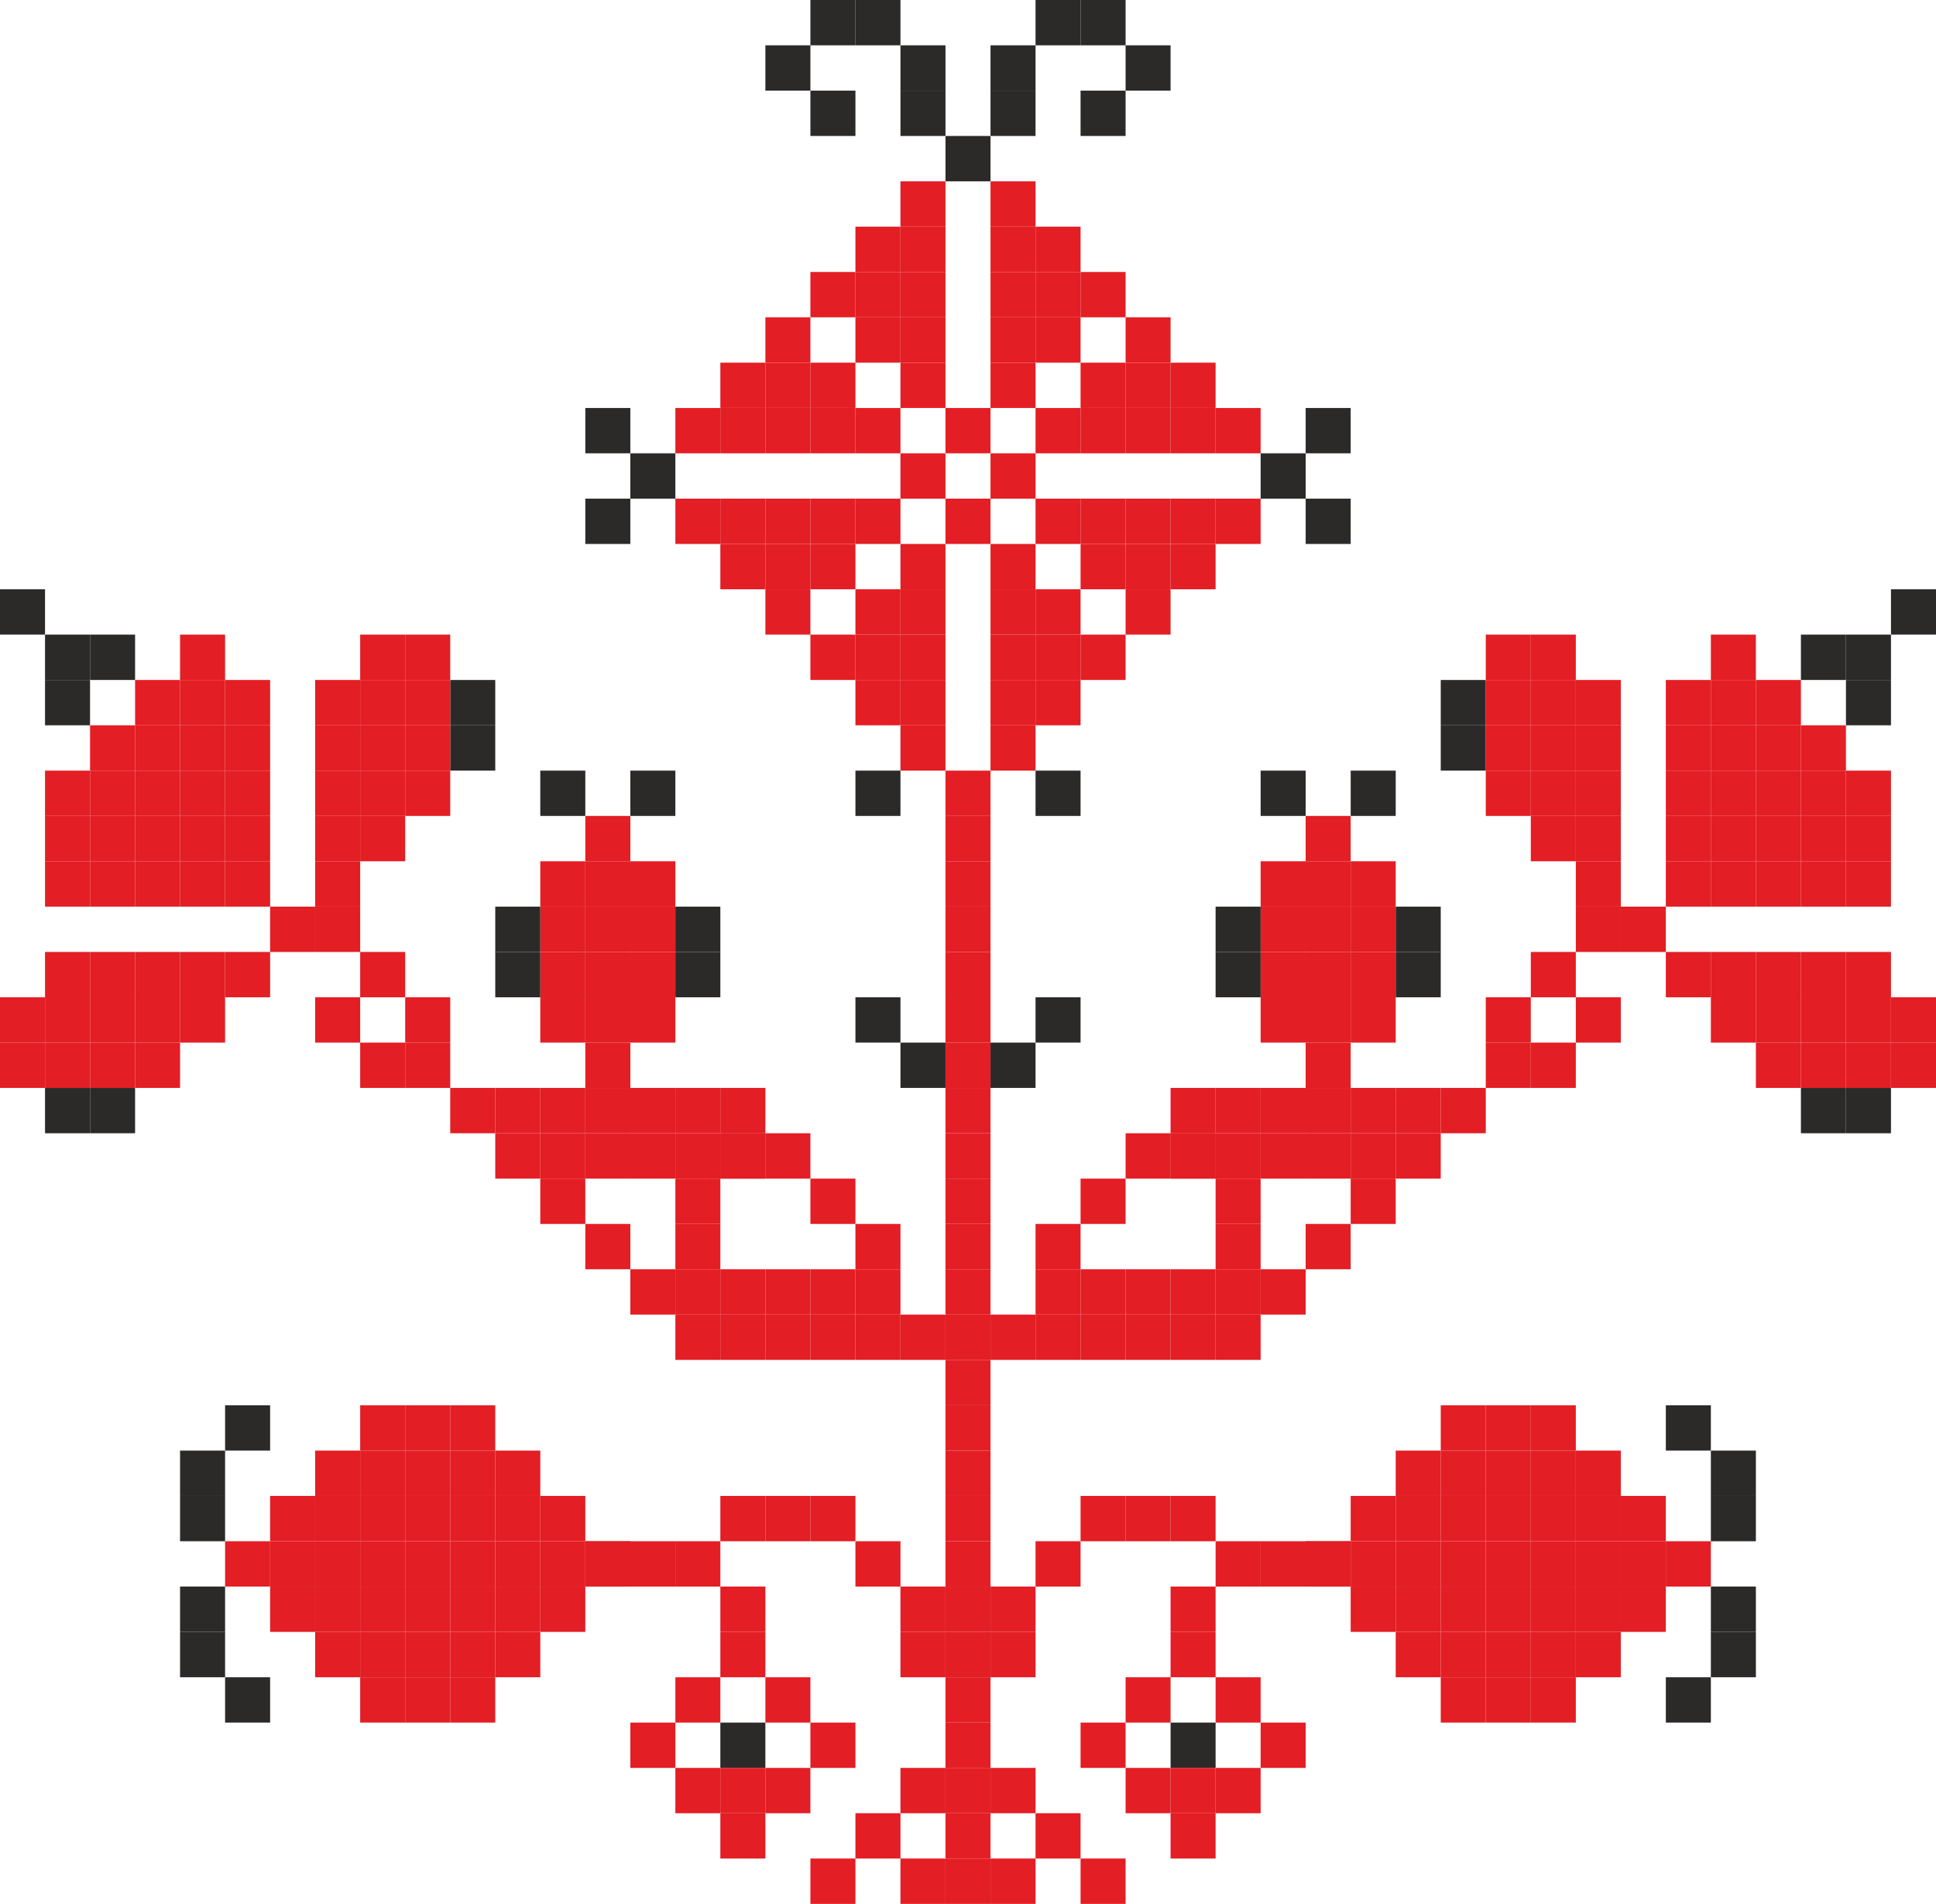 <?xml version="1.0" encoding="UTF-8" standalone="no"?>
<!-- Created with Inkscape (http://www.inkscape.org/) -->

<svg
   xmlns:svg="http://www.w3.org/2000/svg"
   xmlns="http://www.w3.org/2000/svg"
   version="1.1"
   width="38.739mm"
   height="38.102mm"
   viewBox="0 0 38.739 38.102"
   id="svg2"
   xml:space="preserve"
   style="fill-rule:evenodd">
 <defs
   id="defs4">
  <style
   type="text/css"
   id="style6" />
 </defs>
 <g
   id="Layer_x0020_1">
  
  <g
   id="_365025888">
   <g
   id="g11">
    <polygon
   points="18.919,8.165 18.919,9.072 19.82,9.072 19.82,8.165 "
   id="_342040808"
   style="fill:#e31e24" />
    <polygon
   points="18.018,3.629 18.018,4.536 18.919,4.536 18.919,3.629 "
   id="_342040712"
   style="fill:#e31e24" />
    <polygon
   points="18.018,4.536 18.018,5.443 18.919,5.443 18.919,4.536 "
   id="_342040616"
   style="fill:#e31e24" />
    <polygon
   points="18.018,5.443 18.018,6.35 18.919,6.35 18.919,5.443 "
   id="_342040520"
   style="fill:#e31e24" />
    <polygon
   points="18.018,6.35 18.018,7.258 18.919,7.258 18.919,6.35 "
   id="_342040424"
   style="fill:#e31e24" />
    <polygon
   points="18.018,7.258 18.018,8.165 18.919,8.165 18.919,7.258 "
   id="_342040328"
   style="fill:#e31e24" />
    <polygon
   points="18.018,9.072 18.018,9.979 18.919,9.979 18.919,9.072 "
   id="_342040232"
   style="fill:#e31e24" />
    <polygon
   points="17.117,4.536 17.117,5.443 18.018,5.443 18.018,4.536 "
   id="_342040136"
   style="fill:#e31e24" />
    <polygon
   points="17.117,5.443 17.117,6.35 18.018,6.35 18.018,5.443 "
   id="_342040040"
   style="fill:#e31e24" />
    <polygon
   points="17.117,6.35 17.117,7.258 18.018,7.258 18.018,6.35 "
   id="_342039944"
   style="fill:#e31e24" />
    <polygon
   points="17.117,8.165 17.117,9.072 18.018,9.072 18.018,8.165 "
   id="_342039848"
   style="fill:#e31e24" />
    <polygon
   points="16.216,5.443 16.216,6.35 17.117,6.35 17.117,5.443 "
   id="_342039752"
   style="fill:#e31e24" />
    <polygon
   points="16.216,7.258 16.216,8.165 17.117,8.165 17.117,7.258 "
   id="_342039656"
   style="fill:#e31e24" />
    <polygon
   points="16.216,8.165 16.216,9.072 17.117,9.072 17.117,8.165 "
   id="_342039560"
   style="fill:#e31e24" />
    <polygon
   points="15.315,6.35 15.315,7.258 16.216,7.258 16.216,6.35 "
   id="_342039464"
   style="fill:#e31e24" />
    <polygon
   points="15.315,7.258 15.315,8.165 16.216,8.165 16.216,7.258 "
   id="_342039368"
   style="fill:#e31e24" />
    <polygon
   points="15.315,8.165 15.315,9.072 16.216,9.072 16.216,8.165 "
   id="_342039272"
   style="fill:#e31e24" />
    <polygon
   points="14.414,7.258 14.414,8.165 15.315,8.165 15.315,7.258 "
   id="_342039176"
   style="fill:#e31e24" />
    <polygon
   points="14.414,8.165 14.414,9.072 15.315,9.072 15.315,8.165 "
   id="_342039080"
   style="fill:#e31e24" />
    <polygon
   points="13.514,8.165 13.514,9.072 14.414,9.072 14.414,8.165 "
   id="_342038984"
   style="fill:#e31e24" />
    <polygon
   points="20.721,3.629 20.721,4.536 19.82,4.536 19.82,3.629 "
   id="_342038888"
   style="fill:#e31e24" />
    <polygon
   points="20.721,4.536 20.721,5.443 19.82,5.443 19.82,4.536 "
   id="_342038792"
   style="fill:#e31e24" />
    <polygon
   points="20.721,5.443 20.721,6.35 19.82,6.35 19.82,5.443 "
   id="_342038696"
   style="fill:#e31e24" />
    <polygon
   points="20.721,6.35 20.721,7.258 19.82,7.258 19.82,6.35 "
   id="_342038600"
   style="fill:#e31e24" />
    <polygon
   points="20.721,7.258 20.721,8.165 19.82,8.165 19.82,7.258 "
   id="_342038504"
   style="fill:#e31e24" />
    <polygon
   points="20.721,9.072 20.721,9.979 19.82,9.979 19.82,9.072 "
   id="_342038408"
   style="fill:#e31e24" />
    <polygon
   points="21.622,4.536 21.622,5.443 20.721,5.443 20.721,4.536 "
   id="_342038312"
   style="fill:#e31e24" />
    <polygon
   points="21.622,5.443 21.622,6.35 20.721,6.35 20.721,5.443 "
   id="_342038216"
   style="fill:#e31e24" />
    <polygon
   points="21.622,6.35 21.622,7.258 20.721,7.258 20.721,6.35 "
   id="_342038120"
   style="fill:#e31e24" />
    <polygon
   points="21.622,8.165 21.622,9.072 20.721,9.072 20.721,8.165 "
   id="_342038024"
   style="fill:#e31e24" />
    <polygon
   points="22.523,5.443 22.523,6.35 21.622,6.35 21.622,5.443 "
   id="_342037928"
   style="fill:#e31e24" />
    <polygon
   points="22.523,7.258 22.523,8.165 21.622,8.165 21.622,7.258 "
   id="_342037832"
   style="fill:#e31e24" />
    <polygon
   points="22.523,8.165 22.523,9.072 21.622,9.072 21.622,8.165 "
   id="_342037736"
   style="fill:#e31e24" />
    <polygon
   points="23.423,6.35 23.423,7.258 22.523,7.258 22.523,6.35 "
   id="_342037640"
   style="fill:#e31e24" />
    <polygon
   points="23.423,7.258 23.423,8.165 22.523,8.165 22.523,7.258 "
   id="_342037544"
   style="fill:#e31e24" />
    <polygon
   points="23.423,8.165 23.423,9.072 22.523,9.072 22.523,8.165 "
   id="_342037448"
   style="fill:#e31e24" />
    <polygon
   points="24.324,7.258 24.324,8.165 23.423,8.165 23.423,7.258 "
   id="_342037352"
   style="fill:#e31e24" />
    <polygon
   points="24.324,8.165 24.324,9.072 23.423,9.072 23.423,8.165 "
   id="_342037256"
   style="fill:#e31e24" />
    <polygon
   points="25.225,8.165 25.225,9.072 24.324,9.072 24.324,8.165 "
   id="_342037160"
   style="fill:#e31e24" />
    <polygon
   points="18.919,10.886 18.919,9.979 19.82,9.979 19.82,10.886 "
   id="_342037064"
   style="fill:#e31e24" />
    <polygon
   points="18.018,15.422 18.018,14.515 18.919,14.515 18.919,15.422 "
   id="_342036968"
   style="fill:#e31e24" />
    <polygon
   points="18.018,14.515 18.018,13.608 18.919,13.608 18.919,14.515 "
   id="_342036872"
   style="fill:#e31e24" />
    <polygon
   points="18.018,13.608 18.018,12.7 18.919,12.7 18.919,13.608 "
   id="_342036776"
   style="fill:#e31e24" />
    <polygon
   points="18.018,12.7 18.018,11.793 18.919,11.793 18.919,12.7 "
   id="_342036680"
   style="fill:#e31e24" />
    <polygon
   points="18.018,11.793 18.018,10.886 18.919,10.886 18.919,11.793 "
   id="_342036584"
   style="fill:#e31e24" />
    <polygon
   points="17.117,14.515 17.117,13.608 18.018,13.608 18.018,14.515 "
   id="_342036488"
   style="fill:#e31e24" />
    <polygon
   points="17.117,13.608 17.117,12.7 18.018,12.7 18.018,13.608 "
   id="_342036392"
   style="fill:#e31e24" />
    <polygon
   points="17.117,12.7 17.117,11.793 18.018,11.793 18.018,12.7 "
   id="_342036296"
   style="fill:#e31e24" />
    <polygon
   points="17.117,10.886 17.117,9.979 18.018,9.979 18.018,10.886 "
   id="_342036200"
   style="fill:#e31e24" />
    <polygon
   points="16.216,13.608 16.216,12.7 17.117,12.7 17.117,13.608 "
   id="_342036104"
   style="fill:#e31e24" />
    <polygon
   points="16.216,11.793 16.216,10.886 17.117,10.886 17.117,11.793 "
   id="_342036008"
   style="fill:#e31e24" />
    <polygon
   points="16.216,10.886 16.216,9.979 17.117,9.979 17.117,10.886 "
   id="_342035912"
   style="fill:#e31e24" />
    <polygon
   points="15.315,12.7 15.315,11.793 16.216,11.793 16.216,12.7 "
   id="_342035816"
   style="fill:#e31e24" />
    <polygon
   points="15.315,11.793 15.315,10.886 16.216,10.886 16.216,11.793 "
   id="_342035720"
   style="fill:#e31e24" />
    <polygon
   points="15.315,10.886 15.315,9.979 16.216,9.979 16.216,10.886 "
   id="_342035624"
   style="fill:#e31e24" />
    <polygon
   points="14.414,11.793 14.414,10.886 15.315,10.886 15.315,11.793 "
   id="_342035528"
   style="fill:#e31e24" />
    <polygon
   points="14.414,10.886 14.414,9.979 15.315,9.979 15.315,10.886 "
   id="_342035432"
   style="fill:#e31e24" />
    <polygon
   points="13.514,10.886 13.514,9.979 14.414,9.979 14.414,10.886 "
   id="_342035336"
   style="fill:#e31e24" />
    <polygon
   points="20.721,15.422 20.721,14.515 19.82,14.515 19.82,15.422 "
   id="_342035240"
   style="fill:#e31e24" />
    <polygon
   points="20.721,14.515 20.721,13.608 19.82,13.608 19.82,14.515 "
   id="_342035144"
   style="fill:#e31e24" />
    <polygon
   points="20.721,13.608 20.721,12.7 19.82,12.7 19.82,13.608 "
   id="_342035048"
   style="fill:#e31e24" />
    <polygon
   points="20.721,12.7 20.721,11.793 19.82,11.793 19.82,12.7 "
   id="_342034952"
   style="fill:#e31e24" />
    <polygon
   points="20.721,11.793 20.721,10.886 19.82,10.886 19.82,11.793 "
   id="_342034856"
   style="fill:#e31e24" />
    <polygon
   points="21.622,14.515 21.622,13.608 20.721,13.608 20.721,14.515 "
   id="_342034760"
   style="fill:#e31e24" />
    <polygon
   points="21.622,13.608 21.622,12.7 20.721,12.7 20.721,13.608 "
   id="_342034664"
   style="fill:#e31e24" />
    <polygon
   points="21.622,12.7 21.622,11.793 20.721,11.793 20.721,12.7 "
   id="_342034568"
   style="fill:#e31e24" />
    <polygon
   points="21.622,10.886 21.622,9.979 20.721,9.979 20.721,10.886 "
   id="_342034472"
   style="fill:#e31e24" />
    <polygon
   points="22.523,13.608 22.523,12.7 21.622,12.7 21.622,13.608 "
   id="_342034376"
   style="fill:#e31e24" />
    <polygon
   points="22.523,11.793 22.523,10.886 21.622,10.886 21.622,11.793 "
   id="_342034280"
   style="fill:#e31e24" />
    <polygon
   points="22.523,10.886 22.523,9.979 21.622,9.979 21.622,10.886 "
   id="_342034184"
   style="fill:#e31e24" />
    <polygon
   points="23.423,12.7 23.423,11.793 22.523,11.793 22.523,12.7 "
   id="_342034088"
   style="fill:#e31e24" />
    <polygon
   points="23.423,11.793 23.423,10.886 22.523,10.886 22.523,11.793 "
   id="_342033992"
   style="fill:#e31e24" />
    <polygon
   points="23.423,10.886 23.423,9.979 22.523,9.979 22.523,10.886 "
   id="_342033896"
   style="fill:#e31e24" />
    <polygon
   points="24.324,11.793 24.324,10.886 23.423,10.886 23.423,11.793 "
   id="_342033800"
   style="fill:#e31e24" />
    <polygon
   points="24.324,10.886 24.324,9.979 23.423,9.979 23.423,10.886 "
   id="_342033704"
   style="fill:#e31e24" />
    <polygon
   points="25.225,10.886 25.225,9.979 24.324,9.979 24.324,10.886 "
   id="_342033608"
   style="fill:#e31e24" />
    <polygon
   points="12.613,9.979 12.613,9.072 13.514,9.072 13.514,9.979 "
   id="_342033512"
   style="fill:#2b2a29" />
    <polygon
   points="11.712,10.886 11.712,9.979 12.613,9.979 12.613,10.886 "
   id="_342033416"
   style="fill:#2b2a29" />
    <polygon
   points="11.712,9.072 11.712,8.165 12.613,8.165 12.613,9.072 "
   id="_342033320"
   style="fill:#2b2a29" />
    <polygon
   points="26.126,9.979 26.126,9.072 25.225,9.072 25.225,9.979 "
   id="_342033224"
   style="fill:#2b2a29" />
    <polygon
   points="27.027,10.886 27.027,9.979 26.126,9.979 26.126,10.886 "
   id="_342033128"
   style="fill:#2b2a29" />
    <polygon
   points="27.027,9.072 27.027,8.165 26.126,8.165 26.126,9.072 "
   id="_342033032"
   style="fill:#2b2a29" />
    <polygon
   points="18.919,2.721 18.919,1.814 18.018,1.814 18.018,2.721 "
   id="_342032936"
   style="fill:#2b2a29" />
    <polygon
   points="19.82,3.629 19.82,2.721 18.919,2.721 18.919,3.629 "
   id="_342032840"
   style="fill:#2b2a29" />
    <polygon
   points="20.721,2.721 20.721,1.814 19.82,1.814 19.82,2.721 "
   id="_342032744"
   style="fill:#2b2a29" />
    <polygon
   points="18.919,1.814 18.919,0.907 18.018,0.907 18.018,1.814 "
   id="_342032648"
   style="fill:#2b2a29" />
    <polygon
   points="20.721,1.814 20.721,0.907 19.82,0.907 19.82,1.814 "
   id="_342032552"
   style="fill:#2b2a29" />
    <polygon
   points="21.622,0.907 21.622,0 20.721,0 20.721,0.907 "
   id="_365002792"
   style="fill:#2b2a29" />
    <polygon
   points="22.523,0.907 22.523,0 21.622,0 21.622,0.907 "
   id="_365002696"
   style="fill:#2b2a29" />
    <polygon
   points="23.423,1.814 23.423,0.907 22.523,0.907 22.523,1.814 "
   id="_365002600"
   style="fill:#2b2a29" />
    <polygon
   points="22.523,2.721 22.523,1.814 21.622,1.814 21.622,2.721 "
   id="_365002504"
   style="fill:#2b2a29" />
    <polygon
   points="17.117,0.907 17.117,0 18.018,0 18.018,0.907 "
   id="_365002408"
   style="fill:#2b2a29" />
    <polygon
   points="16.216,0.907 16.216,0 17.117,0 17.117,0.907 "
   id="_365002312"
   style="fill:#2b2a29" />
    <polygon
   points="15.315,1.814 15.315,0.907 16.216,0.907 16.216,1.814 "
   id="_365002192"
   style="fill:#2b2a29" />
    <polygon
   points="16.216,2.721 16.216,1.814 17.117,1.814 17.117,2.721 "
   id="_365002120"
   style="fill:#2b2a29" />
   </g>
   <g
   id="g108">
    <polygon
   points="19.82,19.958 19.82,19.051 18.919,19.051 18.919,19.958 "
   id="_365001976"
   style="fill:#e31e24" />
    <polygon
   points="19.82,19.051 19.82,18.144 18.919,18.144 18.919,19.051 "
   id="_365001880"
   style="fill:#e31e24" />
    <polygon
   points="19.82,18.144 19.82,17.236 18.919,17.236 18.919,18.144 "
   id="_365001784"
   style="fill:#e31e24" />
    <polygon
   points="19.82,17.236 19.82,16.329 18.919,16.329 18.919,17.236 "
   id="_365001688"
   style="fill:#e31e24" />
    <polygon
   points="19.82,16.329 19.82,15.422 18.919,15.422 18.919,16.329 "
   id="_365001592"
   style="fill:#e31e24" />
    <polygon
   points="19.82,24.494 19.82,23.587 18.919,23.587 18.919,24.494 "
   id="_365001496"
   style="fill:#e31e24" />
    <polygon
   points="19.82,23.587 19.82,22.679 18.919,22.679 18.919,23.587 "
   id="_365001400"
   style="fill:#e31e24" />
    <polygon
   points="19.82,22.679 19.82,21.772 18.919,21.772 18.919,22.679 "
   id="_365001304"
   style="fill:#e31e24" />
    <polygon
   points="19.82,21.772 19.82,20.865 18.919,20.865 18.919,21.772 "
   id="_365001208"
   style="fill:#e31e24" />
    <polygon
   points="19.82,20.865 19.82,19.958 18.919,19.958 18.919,20.865 "
   id="_365001112"
   style="fill:#e31e24" />
    <polygon
   points="19.82,27.215 19.82,26.308 18.919,26.308 18.919,27.215 "
   id="_365001016"
   style="fill:#e31e24" />
    <polygon
   points="19.82,26.308 19.82,25.401 18.919,25.401 18.919,26.308 "
   id="_365000920"
   style="fill:#e31e24" />
    <polygon
   points="19.82,25.401 19.82,24.494 18.919,24.494 18.919,25.401 "
   id="_365000824"
   style="fill:#e31e24" />
    <polygon
   points="19.82,31.751 19.82,30.844 18.919,30.844 18.919,31.751 "
   id="_365000728"
   style="fill:#e31e24" />
    <polygon
   points="19.82,30.844 19.82,29.937 18.919,29.937 18.919,30.844 "
   id="_365000632"
   style="fill:#e31e24" />
    <polygon
   points="19.82,29.937 19.82,29.03 18.919,29.03 18.919,29.937 "
   id="_365000536"
   style="fill:#e31e24" />
    <polygon
   points="19.82,29.03 19.82,28.123 18.919,28.123 18.919,29.03 "
   id="_365000440"
   style="fill:#e31e24" />
    <polygon
   points="19.82,28.123 19.82,27.215 18.919,27.215 18.919,28.123 "
   id="_365000344"
   style="fill:#e31e24" />
    <polygon
   points="19.82,36.287 19.82,35.38 18.919,35.38 18.919,36.287 "
   id="_365000248"
   style="fill:#e31e24" />
    <polygon
   points="19.82,35.38 19.82,34.473 18.919,34.473 18.919,35.38 "
   id="_365000152"
   style="fill:#e31e24" />
    <polygon
   points="19.82,34.473 19.82,33.566 18.919,33.566 18.919,34.473 "
   id="_365000056"
   style="fill:#e31e24" />
    <polygon
   points="19.82,33.566 19.82,32.658 18.919,32.658 18.919,33.566 "
   id="_364999960"
   style="fill:#e31e24" />
    <polygon
   points="19.82,32.658 19.82,31.751 18.919,31.751 18.919,32.658 "
   id="_364999864"
   style="fill:#e31e24" />
    <polygon
   points="19.82,37.194 19.82,36.287 18.919,36.287 18.919,37.194 "
   id="_364999744"
   style="fill:#e31e24" />
    <polygon
   points="19.82,38.102 19.82,37.194 18.919,37.194 18.919,38.102 "
   id="_364999672"
   style="fill:#e31e24" />
   </g>
   <g
   id="g135">
    <polygon
   points="18.919,27.215 18.919,26.308 18.018,26.308 18.018,27.215 "
   id="_364999528"
   style="fill:#e31e24" />
    <polygon
   points="17.117,24.494 17.117,23.587 16.216,23.587 16.216,24.494 "
   id="_364999432"
   style="fill:#e31e24" />
    <polygon
   points="17.117,27.215 17.117,26.308 16.216,26.308 16.216,27.215 "
   id="_364999336"
   style="fill:#e31e24" />
    <polygon
   points="17.117,26.308 17.117,25.401 16.216,25.401 16.216,26.308 "
   id="_364999240"
   style="fill:#e31e24" />
    <polygon
   points="18.018,27.215 18.018,26.308 17.117,26.308 17.117,27.215 "
   id="_364999144"
   style="fill:#e31e24" />
    <polygon
   points="18.018,26.308 18.018,25.401 17.117,25.401 17.117,26.308 "
   id="_364999048"
   style="fill:#e31e24" />
    <polygon
   points="18.018,25.401 18.018,24.494 17.117,24.494 17.117,25.401 "
   id="_364998952"
   style="fill:#e31e24" />
    <polygon
   points="16.216,23.587 16.216,22.679 15.315,22.679 15.315,23.587 "
   id="_364998856"
   style="fill:#e31e24" />
    <polygon
   points="16.216,27.215 16.216,26.308 15.315,26.308 15.315,27.215 "
   id="_364998760"
   style="fill:#e31e24" />
    <polygon
   points="16.216,26.308 16.216,25.401 15.315,25.401 15.315,26.308 "
   id="_364998664"
   style="fill:#e31e24" />
    <polygon
   points="15.315,23.587 15.315,22.679 14.414,22.679 14.414,23.587 "
   id="_364998568"
   style="fill:#e31e24" />
    <polygon
   points="15.315,22.679 15.315,21.772 14.414,21.772 14.414,22.679 "
   id="_364998472"
   style="fill:#e31e24" />
    <polygon
   points="15.315,27.215 15.315,26.308 14.414,26.308 14.414,27.215 "
   id="_364998376"
   style="fill:#e31e24" />
    <polygon
   points="15.315,26.308 15.315,25.401 14.414,25.401 14.414,26.308 "
   id="_364998280"
   style="fill:#e31e24" />
    <polygon
   points="14.414,27.215 14.414,26.308 13.514,26.308 13.514,27.215 "
   id="_364998184"
   style="fill:#e31e24" />
    <polygon
   points="14.414,26.308 14.414,25.401 13.514,25.401 13.514,26.308 "
   id="_364998088"
   style="fill:#e31e24" />
    <polygon
   points="13.514,26.308 13.514,25.401 12.613,25.401 12.613,26.308 "
   id="_364997992"
   style="fill:#e31e24" />
    <polygon
   points="12.613,25.401 12.613,24.494 11.712,24.494 11.712,25.401 "
   id="_364997896"
   style="fill:#e31e24" />
    <polygon
   points="11.712,24.494 11.712,23.587 10.811,23.587 10.811,24.494 "
   id="_364997800"
   style="fill:#e31e24" />
    <polygon
   points="15.315,23.587 15.315,22.679 14.414,22.679 14.414,23.587 "
   id="_364997704"
   style="fill:#e31e24" />
    <polygon
   points="13.514,23.587 13.514,22.679 12.613,22.679 12.613,23.587 "
   id="_364997608"
   style="fill:#e31e24" />
    <polygon
   points="13.514,22.679 13.514,21.772 12.613,21.772 12.613,22.679 "
   id="_364997512"
   style="fill:#e31e24" />
    <polygon
   points="14.414,23.587 14.414,22.679 13.514,22.679 13.514,23.587 "
   id="_364997416"
   style="fill:#e31e24" />
    <polygon
   points="14.414,22.679 14.414,21.772 13.514,21.772 13.514,22.679 "
   id="_364997320"
   style="fill:#e31e24" />
    <polygon
   points="12.613,23.587 12.613,22.679 11.712,22.679 11.712,23.587 "
   id="_364997224"
   style="fill:#e31e24" />
    <polygon
   points="12.613,22.679 12.613,21.772 11.712,21.772 11.712,22.679 "
   id="_364997128"
   style="fill:#e31e24" />
    <polygon
   points="11.712,23.587 11.712,22.679 10.811,22.679 10.811,23.587 "
   id="_364997032"
   style="fill:#e31e24" />
    <polygon
   points="11.712,22.679 11.712,21.772 10.811,21.772 10.811,22.679 "
   id="_364996936"
   style="fill:#e31e24" />
    <polygon
   points="10.811,23.587 10.811,22.679 9.91,22.679 9.91,23.587 "
   id="_364996840"
   style="fill:#e31e24" />
    <polygon
   points="10.811,22.679 10.811,21.772 9.91,21.772 9.91,22.679 "
   id="_364996744"
   style="fill:#e31e24" />
    <polygon
   points="9.91,22.679 9.91,21.772 9.009,21.772 9.009,22.679 "
   id="_364996648"
   style="fill:#e31e24" />
    <polygon
   points="9.009,19.958 9.009,20.865 8.108,20.865 8.108,19.958 "
   id="_364996552"
   style="fill:#e31e24" />
    <polygon
   points="9.009,20.865 9.009,21.772 8.108,21.772 8.108,20.865 "
   id="_364996456"
   style="fill:#e31e24" />
    <polygon
   points="8.108,19.051 8.108,19.958 7.207,19.958 7.207,19.051 "
   id="_364996360"
   style="fill:#e31e24" />
    <polygon
   points="8.108,20.865 8.108,21.772 7.207,21.772 7.207,20.865 "
   id="_364996264"
   style="fill:#e31e24" />
    <polygon
   points="7.207,19.958 7.207,20.865 6.306,20.865 6.306,19.958 "
   id="_364996168"
   style="fill:#e31e24" />
    <polygon
   points="7.207,18.144 7.207,19.051 6.306,19.051 6.306,18.144 "
   id="_364996072"
   style="fill:#e31e24" />
    <polygon
   points="6.306,18.144 6.306,19.051 5.405,19.051 5.405,18.144 "
   id="_364995976"
   style="fill:#e31e24" />
    <polygon
   points="4.504,13.608 4.504,14.515 5.405,14.515 5.405,13.608 "
   id="_364995880"
   style="fill:#e31e24" />
    <polygon
   points="4.504,14.515 4.504,15.422 5.405,15.422 5.405,14.515 "
   id="_364995784"
   style="fill:#e31e24" />
    <polygon
   points="4.504,15.422 4.504,16.329 5.405,16.329 5.405,15.422 "
   id="_364995688"
   style="fill:#e31e24" />
    <polygon
   points="4.504,16.329 4.504,17.236 5.405,17.236 5.405,16.329 "
   id="_364995592"
   style="fill:#e31e24" />
    <polygon
   points="4.504,17.236 4.504,18.144 5.405,18.144 5.405,17.236 "
   id="_364995496"
   style="fill:#e31e24" />
    <polygon
   points="3.603,12.7 3.603,13.608 4.504,13.608 4.504,12.7 "
   id="_364995400"
   style="fill:#e31e24" />
    <polygon
   points="3.603,13.608 3.603,14.515 4.504,14.515 4.504,13.608 "
   id="_364995304"
   style="fill:#e31e24" />
    <polygon
   points="3.603,14.515 3.603,15.422 4.504,15.422 4.504,14.515 "
   id="_364995208"
   style="fill:#e31e24" />
    <polygon
   points="3.603,15.422 3.603,16.329 4.504,16.329 4.504,15.422 "
   id="_364995112"
   style="fill:#e31e24" />
    <polygon
   points="3.603,16.329 3.603,17.236 4.504,17.236 4.504,16.329 "
   id="_364995016"
   style="fill:#e31e24" />
    <polygon
   points="3.603,17.236 3.603,18.144 4.504,18.144 4.504,17.236 "
   id="_364994920"
   style="fill:#e31e24" />
    <polygon
   points="2.703,13.608 2.703,14.515 3.603,14.515 3.603,13.608 "
   id="_364994824"
   style="fill:#e31e24" />
    <polygon
   points="2.703,14.515 2.703,15.422 3.603,15.422 3.603,14.515 "
   id="_364994728"
   style="fill:#e31e24" />
    <polygon
   points="2.703,15.422 2.703,16.329 3.603,16.329 3.603,15.422 "
   id="_364994632"
   style="fill:#e31e24" />
    <polygon
   points="2.703,16.329 2.703,17.236 3.603,17.236 3.603,16.329 "
   id="_364994536"
   style="fill:#e31e24" />
    <polygon
   points="2.703,17.236 2.703,18.144 3.603,18.144 3.603,17.236 "
   id="_364994440"
   style="fill:#e31e24" />
    <polygon
   points="1.802,14.515 1.802,15.422 2.703,15.422 2.703,14.515 "
   id="_364994344"
   style="fill:#e31e24" />
    <polygon
   points="1.802,15.422 1.802,16.329 2.703,16.329 2.703,15.422 "
   id="_364994248"
   style="fill:#e31e24" />
    <polygon
   points="1.802,16.329 1.802,17.236 2.703,17.236 2.703,16.329 "
   id="_364994152"
   style="fill:#e31e24" />
    <polygon
   points="1.802,17.236 1.802,18.144 2.703,18.144 2.703,17.236 "
   id="_364994056"
   style="fill:#e31e24" />
    <polygon
   points="0.901,15.422 0.901,16.329 1.802,16.329 1.802,15.422 "
   id="_364993960"
   style="fill:#e31e24" />
    <polygon
   points="0.901,16.329 0.901,17.236 1.802,17.236 1.802,16.329 "
   id="_364993864"
   style="fill:#e31e24" />
    <polygon
   points="0.901,17.236 0.901,18.144 1.802,18.144 1.802,17.236 "
   id="_364993768"
   style="fill:#e31e24" />
    <polygon
   points="0.901,14.515 0.901,13.608 1.802,13.608 1.802,14.515 "
   id="_364993672"
   style="fill:#2b2a29" />
    <polygon
   points="0.901,13.608 0.901,12.7 1.802,12.7 1.802,13.608 "
   id="_364993576"
   style="fill:#2b2a29" />
    <polygon
   points="1.802,13.608 1.802,12.7 2.703,12.7 2.703,13.608 "
   id="_364993480"
   style="fill:#2b2a29" />
    <polygon
   points="0,12.7 0,11.793 0.901,11.793 0.901,12.7 "
   id="_364993384"
   style="fill:#2b2a29" />
    <polygon
   points="0.901,22.679 0.901,21.772 1.802,21.772 1.802,22.679 "
   id="_364993288"
   style="fill:#2b2a29" />
    <polygon
   points="1.802,22.679 1.802,21.772 2.703,21.772 2.703,22.679 "
   id="_364993192"
   style="fill:#2b2a29" />
    <polygon
   points="9.009,14.515 9.009,13.608 9.91,13.608 9.91,14.515 "
   id="_364993096"
   style="fill:#2b2a29" />
    <polygon
   points="9.009,15.422 9.009,14.515 9.91,14.515 9.91,15.422 "
   id="_364993000"
   style="fill:#2b2a29" />
    <polygon
   points="12.613,17.236 12.613,18.144 13.514,18.144 13.514,17.236 "
   id="_364992904"
   style="fill:#e31e24" />
    <polygon
   points="12.613,18.144 12.613,19.051 13.514,19.051 13.514,18.144 "
   id="_364992808"
   style="fill:#e31e24" />
    <polygon
   points="12.613,19.051 12.613,19.958 13.514,19.958 13.514,19.051 "
   id="_364992712"
   style="fill:#e31e24" />
    <polygon
   points="12.613,19.958 12.613,20.865 13.514,20.865 13.514,19.958 "
   id="_364992616"
   style="fill:#e31e24" />
    <polygon
   points="11.712,16.329 11.712,17.236 12.613,17.236 12.613,16.329 "
   id="_364992520"
   style="fill:#e31e24" />
    <polygon
   points="11.712,17.236 11.712,18.144 12.613,18.144 12.613,17.236 "
   id="_364992424"
   style="fill:#e31e24" />
    <polygon
   points="11.712,18.144 11.712,19.051 12.613,19.051 12.613,18.144 "
   id="_364992328"
   style="fill:#e31e24" />
    <polygon
   points="11.712,19.051 11.712,19.958 12.613,19.958 12.613,19.051 "
   id="_364992232"
   style="fill:#e31e24" />
    <polygon
   points="11.712,19.958 11.712,20.865 12.613,20.865 12.613,19.958 "
   id="_364992136"
   style="fill:#e31e24" />
    <polygon
   points="11.712,20.865 11.712,21.772 12.613,21.772 12.613,20.865 "
   id="_364992040"
   style="fill:#e31e24" />
    <polygon
   points="10.811,17.236 10.811,18.144 11.712,18.144 11.712,17.236 "
   id="_364991944"
   style="fill:#e31e24" />
    <polygon
   points="10.811,18.144 10.811,19.051 11.712,19.051 11.712,18.144 "
   id="_364991848"
   style="fill:#e31e24" />
    <polygon
   points="10.811,19.051 10.811,19.958 11.712,19.958 11.712,19.051 "
   id="_364991752"
   style="fill:#e31e24" />
    <polygon
   points="10.811,19.958 10.811,20.865 11.712,20.865 11.712,19.958 "
   id="_364991656"
   style="fill:#e31e24" />
    <polygon
   points="10.811,16.329 10.811,15.422 11.712,15.422 11.712,16.329 "
   id="_364991560"
   style="fill:#2b2a29" />
    <polygon
   points="12.613,16.329 12.613,15.422 13.514,15.422 13.514,16.329 "
   id="_364991464"
   style="fill:#2b2a29" />
    <polygon
   points="9.91,19.051 9.91,18.144 10.811,18.144 10.811,19.051 "
   id="_364991368"
   style="fill:#2b2a29" />
    <polygon
   points="9.91,19.958 9.91,19.051 10.811,19.051 10.811,19.958 "
   id="_364991272"
   style="fill:#2b2a29" />
    <polygon
   points="13.514,19.051 13.514,18.144 14.414,18.144 14.414,19.051 "
   id="_364991176"
   style="fill:#2b2a29" />
    <polygon
   points="13.514,19.958 13.514,19.051 14.414,19.051 14.414,19.958 "
   id="_364991080"
   style="fill:#2b2a29" />
    <polygon
   points="14.414,24.494 14.414,23.587 13.514,23.587 13.514,24.494 "
   id="_364990984"
   style="fill:#e31e24" />
    <polygon
   points="14.414,25.401 14.414,24.494 13.514,24.494 13.514,25.401 "
   id="_364990888"
   style="fill:#e31e24" />
    <polygon
   points="1.802,21.772 1.802,20.865 0.901,20.865 0.901,21.772 "
   id="_364990792"
   style="fill:#e31e24" />
    <polygon
   points="1.802,20.865 1.802,19.958 0.901,19.958 0.901,20.865 "
   id="_364990696"
   style="fill:#e31e24" />
    <polygon
   points="1.802,19.958 1.802,19.051 0.901,19.051 0.901,19.958 "
   id="_364990600"
   style="fill:#e31e24" />
    <polygon
   points="2.703,21.772 2.703,20.865 1.802,20.865 1.802,21.772 "
   id="_364990504"
   style="fill:#e31e24" />
    <polygon
   points="2.703,20.865 2.703,19.958 1.802,19.958 1.802,20.865 "
   id="_364990408"
   style="fill:#e31e24" />
    <polygon
   points="2.703,19.958 2.703,19.051 1.802,19.051 1.802,19.958 "
   id="_364990312"
   style="fill:#e31e24" />
    <polygon
   points="0.901,20.865 0.901,19.958 0,19.958 0,20.865 "
   id="_364990216"
   style="fill:#e31e24" />
    <polygon
   points="3.603,21.772 3.603,20.865 2.703,20.865 2.703,21.772 "
   id="_364990120"
   style="fill:#e31e24" />
    <polygon
   points="3.603,20.865 3.603,19.958 2.703,19.958 2.703,20.865 "
   id="_364990024"
   style="fill:#e31e24" />
    <polygon
   points="3.603,19.958 3.603,19.051 2.703,19.051 2.703,19.958 "
   id="_364989928"
   style="fill:#e31e24" />
    <polygon
   points="0.901,21.772 0.901,20.865 0,20.865 0,21.772 "
   id="_364989832"
   style="fill:#e31e24" />
    <polygon
   points="4.504,20.865 4.504,19.958 3.603,19.958 3.603,20.865 "
   id="_364989736"
   style="fill:#e31e24" />
    <polygon
   points="4.504,19.958 4.504,19.051 3.603,19.051 3.603,19.958 "
   id="_364989640"
   style="fill:#e31e24" />
    <polygon
   points="5.405,19.958 5.405,19.051 4.504,19.051 4.504,19.958 "
   id="_364989544"
   style="fill:#e31e24" />
    <polygon
   points="8.108,13.608 8.108,14.515 9.009,14.515 9.009,13.608 "
   id="_364989448"
   style="fill:#e31e24" />
    <polygon
   points="8.108,14.515 8.108,15.422 9.009,15.422 9.009,14.515 "
   id="_364989352"
   style="fill:#e31e24" />
    <polygon
   points="8.108,15.422 8.108,16.329 9.009,16.329 9.009,15.422 "
   id="_364989256"
   style="fill:#e31e24" />
    <polygon
   points="7.207,13.608 7.207,14.515 8.108,14.515 8.108,13.608 "
   id="_364989160"
   style="fill:#e31e24" />
    <polygon
   points="7.207,14.515 7.207,15.422 8.108,15.422 8.108,14.515 "
   id="_364989064"
   style="fill:#e31e24" />
    <polygon
   points="7.207,15.422 7.207,16.329 8.108,16.329 8.108,15.422 "
   id="_364988968"
   style="fill:#e31e24" />
    <polygon
   points="7.207,16.329 7.207,17.236 8.108,17.236 8.108,16.329 "
   id="_364988872"
   style="fill:#e31e24" />
    <polygon
   points="6.306,13.608 6.306,14.515 7.207,14.515 7.207,13.608 "
   id="_364988776"
   style="fill:#e31e24" />
    <polygon
   points="6.306,14.515 6.306,15.422 7.207,15.422 7.207,14.515 "
   id="_364988680"
   style="fill:#e31e24" />
    <polygon
   points="6.306,15.422 6.306,16.329 7.207,16.329 7.207,15.422 "
   id="_364988584"
   style="fill:#e31e24" />
    <polygon
   points="6.306,16.329 6.306,17.236 7.207,17.236 7.207,16.329 "
   id="_364988488"
   style="fill:#e31e24" />
    <polygon
   points="6.306,17.236 6.306,18.144 7.207,18.144 7.207,17.236 "
   id="_364988392"
   style="fill:#e31e24" />
    <polygon
   points="8.108,12.7 8.108,13.608 9.009,13.608 9.009,12.7 "
   id="_364988296"
   style="fill:#e31e24" />
    <polygon
   points="7.207,12.7 7.207,13.608 8.108,13.608 8.108,12.7 "
   id="_364988200"
   style="fill:#e31e24" />
    <polygon
   points="17.117,16.329 17.117,15.422 18.018,15.422 18.018,16.329 "
   id="_364988104"
   style="fill:#2b2a29" />
    <polygon
   points="17.117,20.865 17.117,19.958 18.018,19.958 18.018,20.865 "
   id="_364988008"
   style="fill:#2b2a29" />
    <polygon
   points="18.018,21.772 18.018,20.865 18.919,20.865 18.919,21.772 "
   id="_364987912"
   style="fill:#2b2a29" />
    <polygon
   points="18.919,33.566 18.919,32.658 18.018,32.658 18.018,33.566 "
   id="_364987816"
   style="fill:#e31e24" />
    <polygon
   points="18.919,32.658 18.919,31.751 18.018,31.751 18.018,32.658 "
   id="_364987720"
   style="fill:#e31e24" />
    <polygon
   points="18.919,36.287 18.919,35.38 18.018,35.38 18.018,36.287 "
   id="_364987624"
   style="fill:#e31e24" />
    <polygon
   points="18.018,31.751 18.018,30.844 17.117,30.844 17.117,31.751 "
   id="_364987528"
   style="fill:#e31e24" />
    <polygon
   points="17.117,30.844 17.117,29.937 16.216,29.937 16.216,30.844 "
   id="_364987432"
   style="fill:#e31e24" />
    <polygon
   points="16.216,30.844 16.216,29.937 15.315,29.937 15.315,30.844 "
   id="_364987336"
   style="fill:#e31e24" />
    <polygon
   points="15.315,30.844 15.315,29.937 14.414,29.937 14.414,30.844 "
   id="_364987240"
   style="fill:#e31e24" />
    <polygon
   points="14.414,31.751 14.414,30.844 13.514,30.844 13.514,31.751 "
   id="_364987144"
   style="fill:#e31e24" />
    <polygon
   points="13.514,31.751 13.514,30.844 12.613,30.844 12.613,31.751 "
   id="_364987048"
   style="fill:#e31e24" />
    <polygon
   points="12.613,31.751 12.613,30.844 11.712,30.844 11.712,31.751 "
   id="_364986952"
   style="fill:#e31e24" />
    <polygon
   points="15.315,33.566 15.315,34.473 16.216,34.473 16.216,33.566 "
   id="_364986856"
   style="fill:#e31e24" />
    <polygon
   points="16.216,34.473 16.216,35.38 17.117,35.38 17.117,34.473 "
   id="_364986760"
   style="fill:#e31e24" />
    <polygon
   points="15.315,35.38 15.315,36.287 16.216,36.287 16.216,35.38 "
   id="_364986664"
   style="fill:#e31e24" />
    <polygon
   points="14.414,31.751 14.414,32.658 15.315,32.658 15.315,31.751 "
   id="_364986568"
   style="fill:#e31e24" />
    <polygon
   points="14.414,32.658 14.414,33.566 15.315,33.566 15.315,32.658 "
   id="_364986472"
   style="fill:#e31e24" />
    <polygon
   points="14.414,34.473 14.414,35.38 15.315,35.38 15.315,34.473 "
   id="_364986376"
   style="fill:#2b2a29" />
    <polygon
   points="14.414,35.38 14.414,36.287 15.315,36.287 15.315,35.38 "
   id="_364986280"
   style="fill:#e31e24" />
    <polygon
   points="14.414,36.287 14.414,37.194 15.315,37.194 15.315,36.287 "
   id="_364986184"
   style="fill:#e31e24" />
    <polygon
   points="13.514,33.566 13.514,34.473 14.414,34.473 14.414,33.566 "
   id="_364986088"
   style="fill:#e31e24" />
    <polygon
   points="12.613,34.473 12.613,35.38 13.514,35.38 13.514,34.473 "
   id="_364985992"
   style="fill:#e31e24" />
    <polygon
   points="13.514,35.38 13.514,36.287 14.414,36.287 14.414,35.38 "
   id="_364985896"
   style="fill:#e31e24" />
    <polygon
   points="18.018,37.194 18.018,36.287 17.117,36.287 17.117,37.194 "
   id="_364985800"
   style="fill:#e31e24" />
    <polygon
   points="17.117,38.102 17.117,37.194 16.216,37.194 16.216,38.102 "
   id="_364985704"
   style="fill:#e31e24" />
    <polygon
   points="18.919,38.102 18.919,37.194 18.018,37.194 18.018,38.102 "
   id="_364985608"
   style="fill:#e31e24" />
    <g
   id="g283">
     <polygon
   points="11.712,30.844 11.712,31.751 12.613,31.751 12.613,30.844 "
   id="_364985512"
   style="fill:#e31e24" />
     <polygon
   points="10.811,29.937 10.811,30.844 11.712,30.844 11.712,29.937 "
   id="_364985416"
   style="fill:#e31e24" />
     <polygon
   points="10.811,30.844 10.811,31.751 11.712,31.751 11.712,30.844 "
   id="_364985320"
   style="fill:#e31e24" />
     <polygon
   points="10.811,31.751 10.811,32.658 11.712,32.658 11.712,31.751 "
   id="_364985224"
   style="fill:#e31e24" />
     <polygon
   points="9.91,29.03 9.91,29.937 10.811,29.937 10.811,29.03 "
   id="_364985128"
   style="fill:#e31e24" />
     <polygon
   points="9.91,29.937 9.91,30.844 10.811,30.844 10.811,29.937 "
   id="_364985032"
   style="fill:#e31e24" />
     <polygon
   points="9.91,30.844 9.91,31.751 10.811,31.751 10.811,30.844 "
   id="_364984936"
   style="fill:#e31e24" />
     <polygon
   points="9.91,31.751 9.91,32.658 10.811,32.658 10.811,31.751 "
   id="_364984840"
   style="fill:#e31e24" />
     <polygon
   points="9.91,32.658 9.91,33.566 10.811,33.566 10.811,32.658 "
   id="_364984744"
   style="fill:#e31e24" />
     <polygon
   points="9.009,28.123 9.009,29.03 9.91,29.03 9.91,28.123 "
   id="_364984648"
   style="fill:#e31e24" />
     <polygon
   points="9.009,29.03 9.009,29.937 9.91,29.937 9.91,29.03 "
   id="_364984552"
   style="fill:#e31e24" />
     <polygon
   points="9.009,29.937 9.009,30.844 9.91,30.844 9.91,29.937 "
   id="_364984456"
   style="fill:#e31e24" />
     <polygon
   points="9.009,30.844 9.009,31.751 9.91,31.751 9.91,30.844 "
   id="_364984360"
   style="fill:#e31e24" />
     <polygon
   points="9.009,31.751 9.009,32.658 9.91,32.658 9.91,31.751 "
   id="_364984264"
   style="fill:#e31e24" />
     <polygon
   points="9.009,32.658 9.009,33.566 9.91,33.566 9.91,32.658 "
   id="_364984168"
   style="fill:#e31e24" />
     <polygon
   points="9.009,33.566 9.009,34.473 9.91,34.473 9.91,33.566 "
   id="_364984072"
   style="fill:#e31e24" />
     <polygon
   points="7.207,28.123 7.207,29.03 8.108,29.03 8.108,28.123 "
   id="_364983976"
   style="fill:#e31e24" />
     <polygon
   points="7.207,29.03 7.207,29.937 8.108,29.937 8.108,29.03 "
   id="_364983880"
   style="fill:#e31e24" />
     <polygon
   points="7.207,29.937 7.207,30.844 8.108,30.844 8.108,29.937 "
   id="_364983784"
   style="fill:#e31e24" />
     <polygon
   points="7.207,30.844 7.207,31.751 8.108,31.751 8.108,30.844 "
   id="_364983688"
   style="fill:#e31e24" />
     <polygon
   points="7.207,31.751 7.207,32.658 8.108,32.658 8.108,31.751 "
   id="_364983592"
   style="fill:#e31e24" />
     <polygon
   points="7.207,32.658 7.207,33.566 8.108,33.566 8.108,32.658 "
   id="_364983496"
   style="fill:#e31e24" />
     <polygon
   points="7.207,33.566 7.207,34.473 8.108,34.473 8.108,33.566 "
   id="_364983400"
   style="fill:#e31e24" />
     <polygon
   points="6.306,29.03 6.306,29.937 7.207,29.937 7.207,29.03 "
   id="_364983304"
   style="fill:#e31e24" />
     <polygon
   points="6.306,29.937 6.306,30.844 7.207,30.844 7.207,29.937 "
   id="_364983208"
   style="fill:#e31e24" />
     <polygon
   points="6.306,30.844 6.306,31.751 7.207,31.751 7.207,30.844 "
   id="_364983112"
   style="fill:#e31e24" />
     <polygon
   points="6.306,31.751 6.306,32.658 7.207,32.658 7.207,31.751 "
   id="_364983016"
   style="fill:#e31e24" />
     <polygon
   points="6.306,32.658 6.306,33.566 7.207,33.566 7.207,32.658 "
   id="_364982920"
   style="fill:#e31e24" />
     <polygon
   points="5.405,29.937 5.405,30.844 6.306,30.844 6.306,29.937 "
   id="_364982824"
   style="fill:#e31e24" />
     <polygon
   points="5.405,30.844 5.405,31.751 6.306,31.751 6.306,30.844 "
   id="_364982728"
   style="fill:#e31e24" />
     <polygon
   points="5.405,31.751 5.405,32.658 6.306,32.658 6.306,31.751 "
   id="_364982632"
   style="fill:#e31e24" />
     <polygon
   points="4.504,30.844 4.504,31.751 5.405,31.751 5.405,30.844 "
   id="_364982536"
   style="fill:#e31e24" />
     <polygon
   points="8.108,28.123 8.108,29.03 9.009,29.03 9.009,28.123 "
   id="_364982440"
   style="fill:#e31e24" />
     <polygon
   points="8.108,29.03 8.108,29.937 9.009,29.937 9.009,29.03 "
   id="_364982344"
   style="fill:#e31e24" />
     <polygon
   points="8.108,29.937 8.108,30.844 9.009,30.844 9.009,29.937 "
   id="_364982248"
   style="fill:#e31e24" />
     <polygon
   points="8.108,30.844 8.108,31.751 9.009,31.751 9.009,30.844 "
   id="_364982152"
   style="fill:#e31e24" />
     <polygon
   points="8.108,31.751 8.108,32.658 9.009,32.658 9.009,31.751 "
   id="_364982056"
   style="fill:#e31e24" />
     <polygon
   points="8.108,32.658 8.108,33.566 9.009,33.566 9.009,32.658 "
   id="_364981936"
   style="fill:#e31e24" />
     <polygon
   points="8.108,33.566 8.108,34.473 9.009,34.473 9.009,33.566 "
   id="_364981864"
   style="fill:#e31e24" />
    </g>
    <polygon
   points="4.504,33.566 4.504,34.473 5.405,34.473 5.405,33.566 "
   id="_364981720"
   style="fill:#2b2a29" />
    <polygon
   points="3.603,31.751 3.603,32.658 4.504,32.658 4.504,31.751 "
   id="_364981624"
   style="fill:#2b2a29" />
    <polygon
   points="3.603,32.658 3.603,33.566 4.504,33.566 4.504,32.658 "
   id="_364981528"
   style="fill:#2b2a29" />
    <polygon
   points="4.504,29.03 4.504,28.123 5.405,28.123 5.405,29.03 "
   id="_364981432"
   style="fill:#2b2a29" />
    <polygon
   points="3.603,30.844 3.603,29.937 4.504,29.937 4.504,30.844 "
   id="_364981312"
   style="fill:#2b2a29" />
    <polygon
   points="3.603,29.937 3.603,29.03 4.504,29.03 4.504,29.937 "
   id="_364981240"
   style="fill:#2b2a29" />
   </g>
   <g
   id="g330">
    <polygon
   points="19.82,27.215 19.82,26.308 20.721,26.308 20.721,27.215 "
   id="_364981096"
   style="fill:#e31e24" />
    <polygon
   points="21.622,24.494 21.622,23.587 22.523,23.587 22.523,24.494 "
   id="_364981000"
   style="fill:#e31e24" />
    <polygon
   points="21.622,27.215 21.622,26.308 22.523,26.308 22.523,27.215 "
   id="_364980904"
   style="fill:#e31e24" />
    <polygon
   points="21.622,26.308 21.622,25.401 22.523,25.401 22.523,26.308 "
   id="_364980808"
   style="fill:#e31e24" />
    <polygon
   points="20.721,27.215 20.721,26.308 21.622,26.308 21.622,27.215 "
   id="_364980712"
   style="fill:#e31e24" />
    <polygon
   points="20.721,26.308 20.721,25.401 21.622,25.401 21.622,26.308 "
   id="_364980616"
   style="fill:#e31e24" />
    <polygon
   points="20.721,25.401 20.721,24.494 21.622,24.494 21.622,25.401 "
   id="_364980520"
   style="fill:#e31e24" />
    <polygon
   points="22.523,23.587 22.523,22.679 23.423,22.679 23.423,23.587 "
   id="_364980424"
   style="fill:#e31e24" />
    <polygon
   points="22.523,27.215 22.523,26.308 23.423,26.308 23.423,27.215 "
   id="_364980328"
   style="fill:#e31e24" />
    <polygon
   points="22.523,26.308 22.523,25.401 23.423,25.401 23.423,26.308 "
   id="_364980232"
   style="fill:#e31e24" />
    <polygon
   points="23.423,23.587 23.423,22.679 24.324,22.679 24.324,23.587 "
   id="_364980136"
   style="fill:#e31e24" />
    <polygon
   points="23.423,22.679 23.423,21.772 24.324,21.772 24.324,22.679 "
   id="_364980040"
   style="fill:#e31e24" />
    <polygon
   points="23.423,27.215 23.423,26.308 24.324,26.308 24.324,27.215 "
   id="_364979944"
   style="fill:#e31e24" />
    <polygon
   points="23.423,26.308 23.423,25.401 24.324,25.401 24.324,26.308 "
   id="_364979848"
   style="fill:#e31e24" />
    <polygon
   points="24.324,27.215 24.324,26.308 25.225,26.308 25.225,27.215 "
   id="_364979752"
   style="fill:#e31e24" />
    <polygon
   points="24.324,26.308 24.324,25.401 25.225,25.401 25.225,26.308 "
   id="_364979656"
   style="fill:#e31e24" />
    <polygon
   points="25.225,26.308 25.225,25.401 26.126,25.401 26.126,26.308 "
   id="_364979560"
   style="fill:#e31e24" />
    <polygon
   points="26.126,25.401 26.126,24.494 27.027,24.494 27.027,25.401 "
   id="_364979464"
   style="fill:#e31e24" />
    <polygon
   points="27.027,24.494 27.027,23.587 27.928,23.587 27.928,24.494 "
   id="_364979368"
   style="fill:#e31e24" />
    <polygon
   points="23.423,23.587 23.423,22.679 24.324,22.679 24.324,23.587 "
   id="_364979272"
   style="fill:#e31e24" />
    <polygon
   points="25.225,23.587 25.225,22.679 26.126,22.679 26.126,23.587 "
   id="_364979176"
   style="fill:#e31e24" />
    <polygon
   points="25.225,22.679 25.225,21.772 26.126,21.772 26.126,22.679 "
   id="_364979080"
   style="fill:#e31e24" />
    <polygon
   points="24.324,23.587 24.324,22.679 25.225,22.679 25.225,23.587 "
   id="_364978984"
   style="fill:#e31e24" />
    <polygon
   points="24.324,22.679 24.324,21.772 25.225,21.772 25.225,22.679 "
   id="_364978888"
   style="fill:#e31e24" />
    <polygon
   points="26.126,23.587 26.126,22.679 27.027,22.679 27.027,23.587 "
   id="_364978792"
   style="fill:#e31e24" />
    <polygon
   points="26.126,22.679 26.126,21.772 27.027,21.772 27.027,22.679 "
   id="_364978696"
   style="fill:#e31e24" />
    <polygon
   points="27.027,23.587 27.027,22.679 27.928,22.679 27.928,23.587 "
   id="_364978600"
   style="fill:#e31e24" />
    <polygon
   points="27.027,22.679 27.027,21.772 27.928,21.772 27.928,22.679 "
   id="_364978504"
   style="fill:#e31e24" />
    <polygon
   points="27.928,23.587 27.928,22.679 28.829,22.679 28.829,23.587 "
   id="_364978408"
   style="fill:#e31e24" />
    <polygon
   points="27.928,22.679 27.928,21.772 28.829,21.772 28.829,22.679 "
   id="_364978312"
   style="fill:#e31e24" />
    <polygon
   points="28.829,22.679 28.829,21.772 29.73,21.772 29.73,22.679 "
   id="_364978216"
   style="fill:#e31e24" />
    <polygon
   points="29.73,19.958 29.73,20.865 30.631,20.865 30.631,19.958 "
   id="_364978120"
   style="fill:#e31e24" />
    <polygon
   points="29.73,20.865 29.73,21.772 30.631,21.772 30.631,20.865 "
   id="_364978024"
   style="fill:#e31e24" />
    <polygon
   points="30.631,19.051 30.631,19.958 31.532,19.958 31.532,19.051 "
   id="_364977928"
   style="fill:#e31e24" />
    <polygon
   points="30.631,20.865 30.631,21.772 31.532,21.772 31.532,20.865 "
   id="_364977832"
   style="fill:#e31e24" />
    <polygon
   points="31.532,19.958 31.532,20.865 32.432,20.865 32.432,19.958 "
   id="_364977736"
   style="fill:#e31e24" />
    <polygon
   points="31.532,18.144 31.532,19.051 32.432,19.051 32.432,18.144 "
   id="_364977640"
   style="fill:#e31e24" />
    <polygon
   points="32.432,18.144 32.432,19.051 33.333,19.051 33.333,18.144 "
   id="_364977544"
   style="fill:#e31e24" />
    <polygon
   points="34.234,13.608 34.234,14.515 33.333,14.515 33.333,13.608 "
   id="_364977448"
   style="fill:#e31e24" />
    <polygon
   points="34.234,14.515 34.234,15.422 33.333,15.422 33.333,14.515 "
   id="_364977352"
   style="fill:#e31e24" />
    <polygon
   points="34.234,15.422 34.234,16.329 33.333,16.329 33.333,15.422 "
   id="_364977256"
   style="fill:#e31e24" />
    <polygon
   points="34.234,16.329 34.234,17.236 33.333,17.236 33.333,16.329 "
   id="_364977160"
   style="fill:#e31e24" />
    <polygon
   points="34.234,17.236 34.234,18.144 33.333,18.144 33.333,17.236 "
   id="_364977064"
   style="fill:#e31e24" />
    <polygon
   points="35.135,12.7 35.135,13.608 34.234,13.608 34.234,12.7 "
   id="_364976968"
   style="fill:#e31e24" />
    <polygon
   points="35.135,13.608 35.135,14.515 34.234,14.515 34.234,13.608 "
   id="_364976872"
   style="fill:#e31e24" />
    <polygon
   points="35.135,14.515 35.135,15.422 34.234,15.422 34.234,14.515 "
   id="_364976776"
   style="fill:#e31e24" />
    <polygon
   points="35.135,15.422 35.135,16.329 34.234,16.329 34.234,15.422 "
   id="_364976680"
   style="fill:#e31e24" />
    <polygon
   points="35.135,16.329 35.135,17.236 34.234,17.236 34.234,16.329 "
   id="_364976584"
   style="fill:#e31e24" />
    <polygon
   points="35.135,17.236 35.135,18.144 34.234,18.144 34.234,17.236 "
   id="_364976488"
   style="fill:#e31e24" />
    <polygon
   points="36.036,13.608 36.036,14.515 35.135,14.515 35.135,13.608 "
   id="_364976392"
   style="fill:#e31e24" />
    <polygon
   points="36.036,14.515 36.036,15.422 35.135,15.422 35.135,14.515 "
   id="_364976296"
   style="fill:#e31e24" />
    <polygon
   points="36.036,15.422 36.036,16.329 35.135,16.329 35.135,15.422 "
   id="_364976200"
   style="fill:#e31e24" />
    <polygon
   points="36.036,16.329 36.036,17.236 35.135,17.236 35.135,16.329 "
   id="_364976104"
   style="fill:#e31e24" />
    <polygon
   points="36.036,17.236 36.036,18.144 35.135,18.144 35.135,17.236 "
   id="_364976008"
   style="fill:#e31e24" />
    <polygon
   points="36.937,14.515 36.937,15.422 36.036,15.422 36.036,14.515 "
   id="_364975912"
   style="fill:#e31e24" />
    <polygon
   points="36.937,15.422 36.937,16.329 36.036,16.329 36.036,15.422 "
   id="_364975816"
   style="fill:#e31e24" />
    <polygon
   points="36.937,16.329 36.937,17.236 36.036,17.236 36.036,16.329 "
   id="_364975720"
   style="fill:#e31e24" />
    <polygon
   points="36.937,17.236 36.937,18.144 36.036,18.144 36.036,17.236 "
   id="_364975624"
   style="fill:#e31e24" />
    <polygon
   points="37.838,15.422 37.838,16.329 36.937,16.329 36.937,15.422 "
   id="_364975528"
   style="fill:#e31e24" />
    <polygon
   points="37.838,16.329 37.838,17.236 36.937,17.236 36.937,16.329 "
   id="_364975432"
   style="fill:#e31e24" />
    <polygon
   points="37.838,17.236 37.838,18.144 36.937,18.144 36.937,17.236 "
   id="_364975336"
   style="fill:#e31e24" />
    <polygon
   points="37.838,14.515 37.838,13.608 36.937,13.608 36.937,14.515 "
   id="_364975240"
   style="fill:#2b2a29" />
    <polygon
   points="37.838,13.608 37.838,12.7 36.937,12.7 36.937,13.608 "
   id="_364975144"
   style="fill:#2b2a29" />
    <polygon
   points="36.937,13.608 36.937,12.7 36.036,12.7 36.036,13.608 "
   id="_364975048"
   style="fill:#2b2a29" />
    <polygon
   points="38.739,12.7 38.739,11.793 37.838,11.793 37.838,12.7 "
   id="_364974952"
   style="fill:#2b2a29" />
    <polygon
   points="37.838,22.679 37.838,21.772 36.937,21.772 36.937,22.679 "
   id="_364974856"
   style="fill:#2b2a29" />
    <polygon
   points="36.937,22.679 36.937,21.772 36.036,21.772 36.036,22.679 "
   id="_364974760"
   style="fill:#2b2a29" />
    <polygon
   points="29.73,14.515 29.73,13.608 28.829,13.608 28.829,14.515 "
   id="_364974664"
   style="fill:#2b2a29" />
    <polygon
   points="29.73,15.422 29.73,14.515 28.829,14.515 28.829,15.422 "
   id="_364974568"
   style="fill:#2b2a29" />
    <polygon
   points="26.126,17.236 26.126,18.144 25.225,18.144 25.225,17.236 "
   id="_364974472"
   style="fill:#e31e24" />
    <polygon
   points="26.126,18.144 26.126,19.051 25.225,19.051 25.225,18.144 "
   id="_364974376"
   style="fill:#e31e24" />
    <polygon
   points="26.126,19.051 26.126,19.958 25.225,19.958 25.225,19.051 "
   id="_364974280"
   style="fill:#e31e24" />
    <polygon
   points="26.126,19.958 26.126,20.865 25.225,20.865 25.225,19.958 "
   id="_364974184"
   style="fill:#e31e24" />
    <polygon
   points="27.027,16.329 27.027,17.236 26.126,17.236 26.126,16.329 "
   id="_364974088"
   style="fill:#e31e24" />
    <polygon
   points="27.027,17.236 27.027,18.144 26.126,18.144 26.126,17.236 "
   id="_364973992"
   style="fill:#e31e24" />
    <polygon
   points="27.027,18.144 27.027,19.051 26.126,19.051 26.126,18.144 "
   id="_364973896"
   style="fill:#e31e24" />
    <polygon
   points="27.027,19.051 27.027,19.958 26.126,19.958 26.126,19.051 "
   id="_364973800"
   style="fill:#e31e24" />
    <polygon
   points="27.027,19.958 27.027,20.865 26.126,20.865 26.126,19.958 "
   id="_364973704"
   style="fill:#e31e24" />
    <polygon
   points="27.027,20.865 27.027,21.772 26.126,21.772 26.126,20.865 "
   id="_364973608"
   style="fill:#e31e24" />
    <polygon
   points="27.928,17.236 27.928,18.144 27.027,18.144 27.027,17.236 "
   id="_364973512"
   style="fill:#e31e24" />
    <polygon
   points="27.928,18.144 27.928,19.051 27.027,19.051 27.027,18.144 "
   id="_364973416"
   style="fill:#e31e24" />
    <polygon
   points="27.928,19.051 27.928,19.958 27.027,19.958 27.027,19.051 "
   id="_364973320"
   style="fill:#e31e24" />
    <polygon
   points="27.928,19.958 27.928,20.865 27.027,20.865 27.027,19.958 "
   id="_364973224"
   style="fill:#e31e24" />
    <polygon
   points="27.928,16.329 27.928,15.422 27.027,15.422 27.027,16.329 "
   id="_364973128"
   style="fill:#2b2a29" />
    <polygon
   points="26.126,16.329 26.126,15.422 25.225,15.422 25.225,16.329 "
   id="_364973032"
   style="fill:#2b2a29" />
    <polygon
   points="28.829,19.051 28.829,18.144 27.928,18.144 27.928,19.051 "
   id="_364972936"
   style="fill:#2b2a29" />
    <polygon
   points="28.829,19.958 28.829,19.051 27.928,19.051 27.928,19.958 "
   id="_364972840"
   style="fill:#2b2a29" />
    <polygon
   points="25.225,19.051 25.225,18.144 24.324,18.144 24.324,19.051 "
   id="_364972744"
   style="fill:#2b2a29" />
    <polygon
   points="25.225,19.958 25.225,19.051 24.324,19.051 24.324,19.958 "
   id="_364972648"
   style="fill:#2b2a29" />
    <polygon
   points="24.324,24.494 24.324,23.587 25.225,23.587 25.225,24.494 "
   id="_364972552"
   style="fill:#e31e24" />
    <polygon
   points="24.324,25.401 24.324,24.494 25.225,24.494 25.225,25.401 "
   id="_364972456"
   style="fill:#e31e24" />
    <polygon
   points="36.937,21.772 36.937,20.865 37.838,20.865 37.838,21.772 "
   id="_364972360"
   style="fill:#e31e24" />
    <polygon
   points="36.937,20.865 36.937,19.958 37.838,19.958 37.838,20.865 "
   id="_364972264"
   style="fill:#e31e24" />
    <polygon
   points="36.937,19.958 36.937,19.051 37.838,19.051 37.838,19.958 "
   id="_364972168"
   style="fill:#e31e24" />
    <polygon
   points="36.036,21.772 36.036,20.865 36.937,20.865 36.937,21.772 "
   id="_364972072"
   style="fill:#e31e24" />
    <polygon
   points="36.036,20.865 36.036,19.958 36.937,19.958 36.937,20.865 "
   id="_364971976"
   style="fill:#e31e24" />
    <polygon
   points="36.036,19.958 36.036,19.051 36.937,19.051 36.937,19.958 "
   id="_364971880"
   style="fill:#e31e24" />
    <polygon
   points="37.838,20.865 37.838,19.958 38.739,19.958 38.739,20.865 "
   id="_364971784"
   style="fill:#e31e24" />
    <polygon
   points="35.135,21.772 35.135,20.865 36.036,20.865 36.036,21.772 "
   id="_364971688"
   style="fill:#e31e24" />
    <polygon
   points="35.135,20.865 35.135,19.958 36.036,19.958 36.036,20.865 "
   id="_364971592"
   style="fill:#e31e24" />
    <polygon
   points="35.135,19.958 35.135,19.051 36.036,19.051 36.036,19.958 "
   id="_364971496"
   style="fill:#e31e24" />
    <polygon
   points="37.838,21.772 37.838,20.865 38.739,20.865 38.739,21.772 "
   id="_364971400"
   style="fill:#e31e24" />
    <polygon
   points="34.234,20.865 34.234,19.958 35.135,19.958 35.135,20.865 "
   id="_364971304"
   style="fill:#e31e24" />
    <polygon
   points="34.234,19.958 34.234,19.051 35.135,19.051 35.135,19.958 "
   id="_364971208"
   style="fill:#e31e24" />
    <polygon
   points="33.333,19.958 33.333,19.051 34.234,19.051 34.234,19.958 "
   id="_364971112"
   style="fill:#e31e24" />
    <polygon
   points="30.631,13.608 30.631,14.515 29.73,14.515 29.73,13.608 "
   id="_364971016"
   style="fill:#e31e24" />
    <polygon
   points="30.631,14.515 30.631,15.422 29.73,15.422 29.73,14.515 "
   id="_364970920"
   style="fill:#e31e24" />
    <polygon
   points="30.631,15.422 30.631,16.329 29.73,16.329 29.73,15.422 "
   id="_364970824"
   style="fill:#e31e24" />
    <polygon
   points="31.532,13.608 31.532,14.515 30.631,14.515 30.631,13.608 "
   id="_364970728"
   style="fill:#e31e24" />
    <polygon
   points="31.532,14.515 31.532,15.422 30.631,15.422 30.631,14.515 "
   id="_364970632"
   style="fill:#e31e24" />
    <polygon
   points="31.532,15.422 31.532,16.329 30.631,16.329 30.631,15.422 "
   id="_364970536"
   style="fill:#e31e24" />
    <polygon
   points="31.532,16.329 31.532,17.236 30.631,17.236 30.631,16.329 "
   id="_364970440"
   style="fill:#e31e24" />
    <polygon
   points="32.432,13.608 32.432,14.515 31.532,14.515 31.532,13.608 "
   id="_364970344"
   style="fill:#e31e24" />
    <polygon
   points="32.432,14.515 32.432,15.422 31.532,15.422 31.532,14.515 "
   id="_364970248"
   style="fill:#e31e24" />
    <polygon
   points="32.432,15.422 32.432,16.329 31.532,16.329 31.532,15.422 "
   id="_364970152"
   style="fill:#e31e24" />
    <polygon
   points="32.432,16.329 32.432,17.236 31.532,17.236 31.532,16.329 "
   id="_336409552"
   style="fill:#e31e24" />
    <polygon
   points="32.432,17.236 32.432,18.144 31.532,18.144 31.532,17.236 "
   id="_326719536"
   style="fill:#e31e24" />
    <polygon
   points="30.631,12.7 30.631,13.608 29.73,13.608 29.73,12.7 "
   id="_326719392"
   style="fill:#e31e24" />
    <polygon
   points="31.532,12.7 31.532,13.608 30.631,13.608 30.631,12.7 "
   id="_326703360"
   style="fill:#e31e24" />
    <polygon
   points="21.622,16.329 21.622,15.422 20.721,15.422 20.721,16.329 "
   id="_336412216"
   style="fill:#2b2a29" />
    <polygon
   points="21.622,20.865 21.622,19.958 20.721,19.958 20.721,20.865 "
   id="_365035488"
   style="fill:#2b2a29" />
    <polygon
   points="20.721,21.772 20.721,20.865 19.82,20.865 19.82,21.772 "
   id="_365035392"
   style="fill:#2b2a29" />
    <polygon
   points="19.82,33.566 19.82,32.658 20.721,32.658 20.721,33.566 "
   id="_365035296"
   style="fill:#e31e24" />
    <polygon
   points="19.82,32.658 19.82,31.751 20.721,31.751 20.721,32.658 "
   id="_365035200"
   style="fill:#e31e24" />
    <polygon
   points="19.82,36.287 19.82,35.38 20.721,35.38 20.721,36.287 "
   id="_365035104"
   style="fill:#e31e24" />
    <polygon
   points="20.721,31.751 20.721,30.844 21.622,30.844 21.622,31.751 "
   id="_365035008"
   style="fill:#e31e24" />
    <polygon
   points="21.622,30.844 21.622,29.937 22.523,29.937 22.523,30.844 "
   id="_365034912"
   style="fill:#e31e24" />
    <polygon
   points="22.523,30.844 22.523,29.937 23.423,29.937 23.423,30.844 "
   id="_365034816"
   style="fill:#e31e24" />
    <polygon
   points="23.423,30.844 23.423,29.937 24.324,29.937 24.324,30.844 "
   id="_365034720"
   style="fill:#e31e24" />
    <polygon
   points="24.324,31.751 24.324,30.844 25.225,30.844 25.225,31.751 "
   id="_365034624"
   style="fill:#e31e24" />
    <polygon
   points="25.225,31.751 25.225,30.844 26.126,30.844 26.126,31.751 "
   id="_365034528"
   style="fill:#e31e24" />
    <polygon
   points="26.126,31.751 26.126,30.844 27.027,30.844 27.027,31.751 "
   id="_365034432"
   style="fill:#e31e24" />
    <polygon
   points="23.423,33.566 23.423,34.473 22.523,34.473 22.523,33.566 "
   id="_365034336"
   style="fill:#e31e24" />
    <polygon
   points="22.523,34.473 22.523,35.38 21.622,35.38 21.622,34.473 "
   id="_365034240"
   style="fill:#e31e24" />
    <polygon
   points="23.423,35.38 23.423,36.287 22.523,36.287 22.523,35.38 "
   id="_365034144"
   style="fill:#e31e24" />
    <polygon
   points="24.324,31.751 24.324,32.658 23.423,32.658 23.423,31.751 "
   id="_365034048"
   style="fill:#e31e24" />
    <polygon
   points="24.324,32.658 24.324,33.566 23.423,33.566 23.423,32.658 "
   id="_365033952"
   style="fill:#e31e24" />
    <polygon
   points="24.324,34.473 24.324,35.38 23.423,35.38 23.423,34.473 "
   id="_365033856"
   style="fill:#2b2a29" />
    <polygon
   points="24.324,35.38 24.324,36.287 23.423,36.287 23.423,35.38 "
   id="_365033760"
   style="fill:#e31e24" />
    <polygon
   points="24.324,36.287 24.324,37.194 23.423,37.194 23.423,36.287 "
   id="_365033664"
   style="fill:#e31e24" />
    <polygon
   points="25.225,33.566 25.225,34.473 24.324,34.473 24.324,33.566 "
   id="_365033568"
   style="fill:#e31e24" />
    <polygon
   points="26.126,34.473 26.126,35.38 25.225,35.38 25.225,34.473 "
   id="_365033472"
   style="fill:#e31e24" />
    <polygon
   points="25.225,35.38 25.225,36.287 24.324,36.287 24.324,35.38 "
   id="_365033376"
   style="fill:#e31e24" />
    <polygon
   points="20.721,37.194 20.721,36.287 21.622,36.287 21.622,37.194 "
   id="_365033280"
   style="fill:#e31e24" />
    <polygon
   points="21.622,38.102 21.622,37.194 22.523,37.194 22.523,38.102 "
   id="_365033184"
   style="fill:#e31e24" />
    <polygon
   points="19.82,38.102 19.82,37.194 20.721,37.194 20.721,38.102 "
   id="_365033088"
   style="fill:#e31e24" />
    <g
   id="g478">
     <polygon
   points="27.027,30.844 27.027,31.751 26.126,31.751 26.126,30.844 "
   id="_365032992"
   style="fill:#e31e24" />
     <polygon
   points="27.928,29.937 27.928,30.844 27.027,30.844 27.027,29.937 "
   id="_365032896"
   style="fill:#e31e24" />
     <polygon
   points="27.928,30.844 27.928,31.751 27.027,31.751 27.027,30.844 "
   id="_365032800"
   style="fill:#e31e24" />
     <polygon
   points="27.928,31.751 27.928,32.658 27.027,32.658 27.027,31.751 "
   id="_365032704"
   style="fill:#e31e24" />
     <polygon
   points="28.829,29.03 28.829,29.937 27.928,29.937 27.928,29.03 "
   id="_365032608"
   style="fill:#e31e24" />
     <polygon
   points="28.829,29.937 28.829,30.844 27.928,30.844 27.928,29.937 "
   id="_365032512"
   style="fill:#e31e24" />
     <polygon
   points="28.829,30.844 28.829,31.751 27.928,31.751 27.928,30.844 "
   id="_365032416"
   style="fill:#e31e24" />
     <polygon
   points="28.829,31.751 28.829,32.658 27.928,32.658 27.928,31.751 "
   id="_365032320"
   style="fill:#e31e24" />
     <polygon
   points="28.829,32.658 28.829,33.566 27.928,33.566 27.928,32.658 "
   id="_365032224"
   style="fill:#e31e24" />
     <polygon
   points="29.73,28.123 29.73,29.03 28.829,29.03 28.829,28.123 "
   id="_365032128"
   style="fill:#e31e24" />
     <polygon
   points="29.73,29.03 29.73,29.937 28.829,29.937 28.829,29.03 "
   id="_365032032"
   style="fill:#e31e24" />
     <polygon
   points="29.73,29.937 29.73,30.844 28.829,30.844 28.829,29.937 "
   id="_365031936"
   style="fill:#e31e24" />
     <polygon
   points="29.73,30.844 29.73,31.751 28.829,31.751 28.829,30.844 "
   id="_365031840"
   style="fill:#e31e24" />
     <polygon
   points="29.73,31.751 29.73,32.658 28.829,32.658 28.829,31.751 "
   id="_365031744"
   style="fill:#e31e24" />
     <polygon
   points="29.73,32.658 29.73,33.566 28.829,33.566 28.829,32.658 "
   id="_365031648"
   style="fill:#e31e24" />
     <polygon
   points="29.73,33.566 29.73,34.473 28.829,34.473 28.829,33.566 "
   id="_365031552"
   style="fill:#e31e24" />
     <polygon
   points="31.532,28.123 31.532,29.03 30.631,29.03 30.631,28.123 "
   id="_365031456"
   style="fill:#e31e24" />
     <polygon
   points="31.532,29.03 31.532,29.937 30.631,29.937 30.631,29.03 "
   id="_365031360"
   style="fill:#e31e24" />
     <polygon
   points="31.532,29.937 31.532,30.844 30.631,30.844 30.631,29.937 "
   id="_365031264"
   style="fill:#e31e24" />
     <polygon
   points="31.532,30.844 31.532,31.751 30.631,31.751 30.631,30.844 "
   id="_365031168"
   style="fill:#e31e24" />
     <polygon
   points="31.532,31.751 31.532,32.658 30.631,32.658 30.631,31.751 "
   id="_365031072"
   style="fill:#e31e24" />
     <polygon
   points="31.532,32.658 31.532,33.566 30.631,33.566 30.631,32.658 "
   id="_365030976"
   style="fill:#e31e24" />
     <polygon
   points="31.532,33.566 31.532,34.473 30.631,34.473 30.631,33.566 "
   id="_365030880"
   style="fill:#e31e24" />
     <polygon
   points="32.432,29.03 32.432,29.937 31.532,29.937 31.532,29.03 "
   id="_365030784"
   style="fill:#e31e24" />
     <polygon
   points="32.432,29.937 32.432,30.844 31.532,30.844 31.532,29.937 "
   id="_365030688"
   style="fill:#e31e24" />
     <polygon
   points="32.432,30.844 32.432,31.751 31.532,31.751 31.532,30.844 "
   id="_365030592"
   style="fill:#e31e24" />
     <polygon
   points="32.432,31.751 32.432,32.658 31.532,32.658 31.532,31.751 "
   id="_365030496"
   style="fill:#e31e24" />
     <polygon
   points="32.432,32.658 32.432,33.566 31.532,33.566 31.532,32.658 "
   id="_365030400"
   style="fill:#e31e24" />
     <polygon
   points="33.333,29.937 33.333,30.844 32.432,30.844 32.432,29.937 "
   id="_365030304"
   style="fill:#e31e24" />
     <polygon
   points="33.333,30.844 33.333,31.751 32.432,31.751 32.432,30.844 "
   id="_365030208"
   style="fill:#e31e24" />
     <polygon
   points="33.333,31.751 33.333,32.658 32.432,32.658 32.432,31.751 "
   id="_365030112"
   style="fill:#e31e24" />
     <polygon
   points="34.234,30.844 34.234,31.751 33.333,31.751 33.333,30.844 "
   id="_365030016"
   style="fill:#e31e24" />
     <polygon
   points="30.631,28.123 30.631,29.03 29.73,29.03 29.73,28.123 "
   id="_365029920"
   style="fill:#e31e24" />
     <polygon
   points="30.631,29.03 30.631,29.937 29.73,29.937 29.73,29.03 "
   id="_365029824"
   style="fill:#e31e24" />
     <polygon
   points="30.631,29.937 30.631,30.844 29.73,30.844 29.73,29.937 "
   id="_365029728"
   style="fill:#e31e24" />
     <polygon
   points="30.631,30.844 30.631,31.751 29.73,31.751 29.73,30.844 "
   id="_365029632"
   style="fill:#e31e24" />
     <polygon
   points="30.631,31.751 30.631,32.658 29.73,32.658 29.73,31.751 "
   id="_365029536"
   style="fill:#e31e24" />
     <polygon
   points="30.631,32.658 30.631,33.566 29.73,33.566 29.73,32.658 "
   id="_365029416"
   style="fill:#e31e24" />
     <polygon
   points="30.631,33.566 30.631,34.473 29.73,34.473 29.73,33.566 "
   id="_365029344"
   style="fill:#e31e24" />
    </g>
    <polygon
   points="34.234,33.566 34.234,34.473 33.333,34.473 33.333,33.566 "
   id="_365029200"
   style="fill:#2b2a29" />
    <polygon
   points="35.135,31.751 35.135,32.658 34.234,32.658 34.234,31.751 "
   id="_365029104"
   style="fill:#2b2a29" />
    <polygon
   points="35.135,32.658 35.135,33.566 34.234,33.566 34.234,32.658 "
   id="_365027592"
   style="fill:#2b2a29" />
    <polygon
   points="34.234,29.03 34.234,28.123 33.333,28.123 33.333,29.03 "
   id="_365026176"
   style="fill:#2b2a29" />
    <polygon
   points="35.135,30.844 35.135,29.937 34.234,29.937 34.234,30.844 "
   id="_365027736"
   style="fill:#2b2a29" />
    <polygon
   points="35.135,29.937 35.135,29.03 34.234,29.03 34.234,29.937 "
   id="_365027712"
   style="fill:#2b2a29" />
   </g>
  </g>
 </g>
</svg>